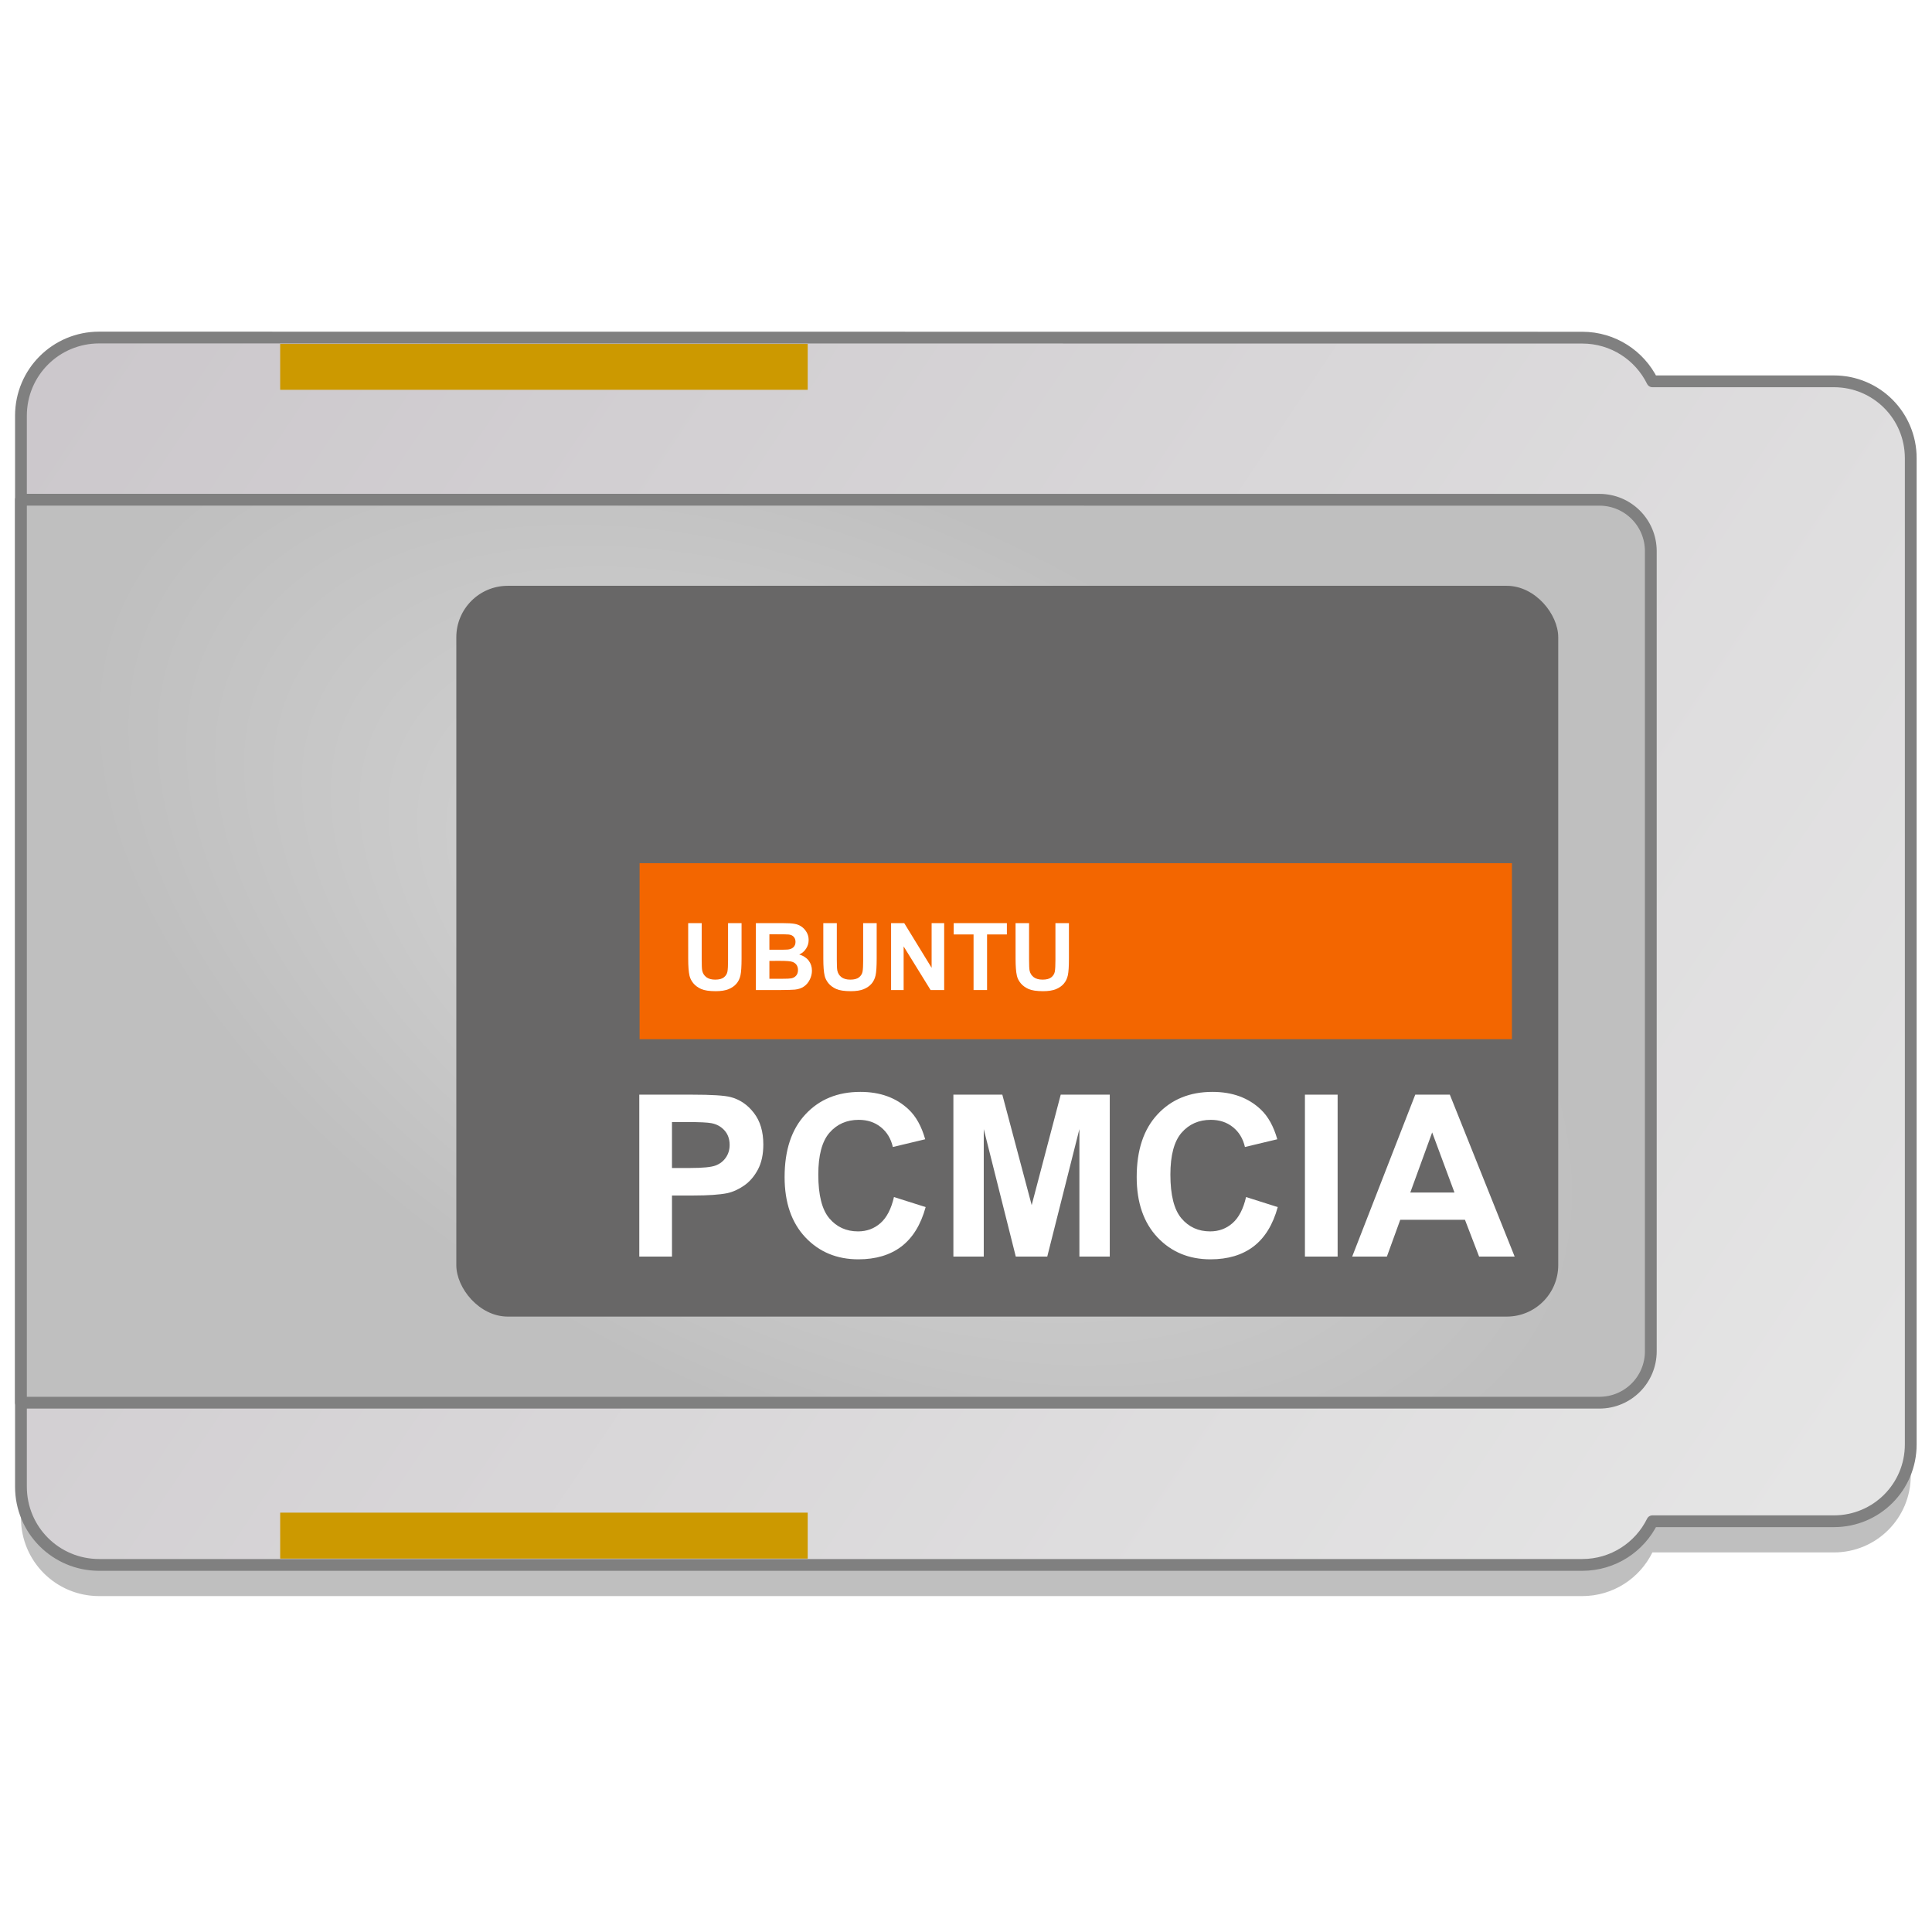 <?xml version="1.0" encoding="UTF-8" standalone="no"?>
<!-- Created with Inkscape (http://www.inkscape.org/) -->

<svg
   xmlns:osb="http://www.openswatchbook.org/uri/2009/osb"
   xmlns:dc="http://purl.org/dc/elements/1.1/"
   xmlns:cc="http://creativecommons.org/ns#"
   xmlns:rdf="http://www.w3.org/1999/02/22-rdf-syntax-ns#"
   xmlns:svg="http://www.w3.org/2000/svg"
   xmlns="http://www.w3.org/2000/svg"
   xmlns:xlink="http://www.w3.org/1999/xlink"
   xmlns:sodipodi="http://sodipodi.sourceforge.net/DTD/sodipodi-0.dtd"
   xmlns:inkscape="http://www.inkscape.org/namespaces/inkscape"
   width="128"
   height="128"
   viewBox="0 0 33.867 33.867"
   version="1.1"
   id="svg4942"
   inkscape:version="0.92.3 (2405546, 2018-03-11)"
   sodipodi:docname="gnome-dev-pcmcia.svg">
  <defs
     id="defs4936">
    <linearGradient
       inkscape:collect="always"
       id="linearGradient1074">
      <stop
         style="stop-color:#d9d9d9;stop-opacity:1"
         offset="0"
         id="stop1070" />
      <stop
         style="stop-color:#bfbfbf;stop-opacity:1"
         offset="1"
         id="stop1072" />
    </linearGradient>
    <linearGradient
       inkscape:collect="always"
       id="linearGradient1055">
      <stop
         style="stop-color:#ccc8cc;stop-opacity:1"
         offset="0"
         id="stop1051" />
      <stop
         style="stop-color:#e5e5e5;stop-opacity:1"
         offset="1"
         id="stop1053" />
    </linearGradient>
    <linearGradient
       id="linearGradient6987"
       osb:paint="solid">
      <stop
         style="stop-color:#77d2fb;stop-opacity:1;"
         offset="0"
         id="stop6985" />
    </linearGradient>
    <filter
       id="filter4244-4"
       height="1.331"
       width="1.295"
       y="-0.166"
       x="-0.147"
       inkscape:collect="always"
       style="color-interpolation-filters:sRGB">
      <feGaussianBlur
         id="feGaussianBlur4246-2"
         inkscape:collect="always"
         stdDeviation="3.362" />
    </filter>
    <linearGradient
       id="SVGID_11_"
       gradientUnits="userSpaceOnUse"
       x1="1456.878"
       y1="-810.497"
       x2="1460.431"
       y2="-811.902"
       gradientTransform="matrix(-2.732,0,0,2.732,4027.21,2244.476)">
      <stop
         offset="0"
         style="stop-color:#E7DDAF"
         id="stop98" />
      <stop
         offset="1"
         style="stop-color:#E7DDAF;stop-opacity:0"
         id="stop100" />
    </linearGradient>
    <linearGradient
       id="SVGID_12_"
       gradientUnits="userSpaceOnUse"
       x1="1456.336"
       y1="-807.811"
       x2="1460.029"
       y2="-808.723"
       gradientTransform="matrix(-2.731,-0.077,-0.077,2.731,3970.802,2345.546)">
      <stop
         offset="0"
         style="stop-color:#EAC7AE"
         id="stop105" />
      <stop
         offset="1"
         style="stop-color:#EAC7AE;stop-opacity:0"
         id="stop107" />
    </linearGradient>
    <linearGradient
       id="SVGID_13_"
       gradientUnits="userSpaceOnUse"
       x1="1459.95"
       y1="-808.344"
       x2="1462.86"
       y2="-810.657"
       gradientTransform="matrix(-2.732,0,0,2.732,4027.21,2244.476)">
      <stop
         offset="0"
         style="stop-color:#CAEFB9"
         id="stop112" />
      <stop
         offset="1"
         style="stop-color:#CAEFB9;stop-opacity:0"
         id="stop114" />
    </linearGradient>
    <linearGradient
       id="SVGID_14_"
       gradientUnits="userSpaceOnUse"
       x1="1462.257"
       y1="-805.877"
       x2="1464.495"
       y2="-808.603"
       gradientTransform="matrix(-2.732,0,0,2.732,4027.21,2244.476)">
      <stop
         offset="0"
         style="stop-color:#B1E3DA"
         id="stop119" />
      <stop
         offset="1"
         style="stop-color:#B1E3DA;stop-opacity:0"
         id="stop121" />
    </linearGradient>
    <linearGradient
       id="SVGID_15_"
       gradientUnits="userSpaceOnUse"
       x1="1463.297"
       y1="-803.865"
       x2="1462.417"
       y2="-801.139"
       gradientTransform="matrix(-2.732,0,0,2.732,4027.21,2244.476)">
      <stop
         offset="0"
         style="stop-color:#A5C5EE"
         id="stop126" />
      <stop
         offset="1"
         style="stop-color:#A5C5EE;stop-opacity:0"
         id="stop128" />
    </linearGradient>
    <radialGradient
       inkscape:collect="always"
       xlink:href="#linearGradient1074"
       id="radialGradient1078"
       cx="-88.794"
       cy="198.92"
       fx="-88.794"
       fy="198.92"
       r="55.968"
       gradientTransform="matrix(0.219,0.111,-0.062,0.123,47.975,246.901)"
       gradientUnits="userSpaceOnUse" />
    <linearGradient
       inkscape:collect="always"
       xlink:href="#linearGradient1055"
       id="linearGradient1082"
       x1="-139.298"
       y1="156.851"
       x2="-22.061"
       y2="235.643"
       gradientUnits="userSpaceOnUse"
       gradientTransform="matrix(0.248,0,0,0.248,38.177,212.2)" />
  </defs>
  <sodipodi:namedview
     id="base"
     pagecolor="#ffffff"
     bordercolor="#666666"
     borderopacity="1.0"
     inkscape:pageopacity="0.0"
     inkscape:pageshadow="2"
     inkscape:zoom="2.8025038"
     inkscape:cx="42.352005"
     inkscape:cy="77.288365"
     inkscape:document-units="mm"
     inkscape:current-layer="layer1"
     showgrid="false"
     units="px"
     width="128px"
     inkscape:window-width="1600"
     inkscape:window-height="838"
     inkscape:window-x="-8"
     inkscape:window-y="-8"
     inkscape:window-maximized="1" />
  <g
     inkscape:label="Layer 1"
     inkscape:groupmode="layer"
     id="layer1"
     transform="translate(0,-263.133)">
    <g
       id="g4112-7"
       transform="matrix(-0.974,0,0,-0.974,-27.864,267.236)"
       display="none"
       style="display:none;filter:url(#filter4244-4)">
      <linearGradient
         id="linearGradient1151"
         gradientUnits="userSpaceOnUse"
         x1="1456.878"
         y1="-810.497"
         x2="1460.431"
         y2="-811.902"
         gradientTransform="matrix(-2.732,0,0,2.732,4027.21,2244.476)">
        <stop
           offset="0"
           style="stop-color:#E7DDAF"
           id="stop1147" />
        <stop
           offset="1"
           style="stop-color:#E7DDAF;stop-opacity:0"
           id="stop1149" />
      </linearGradient>
      <path
         inkscape:connector-curvature="0"
         display="inline"
         enable-background="new    "
         d="m 32.027,20.525 18.936,25.572 c 2.494,-1.83 5.371,-3.188 8.586,-3.894 0.085,-0.02 0.164,-0.037 0.25,-0.055 L 53.161,11.018 c -7.894,1.533 -14.533,5.069 -21.134,9.507 z"
         id="path103"
         style="display:inline;opacity:0.8;fill:url(#SVGID_11_)" />
      <g
         display="inline"
         id="g133"
         style="display:inline">
        <linearGradient
           id="linearGradient1158"
           gradientUnits="userSpaceOnUse"
           x1="1456.336"
           y1="-807.811"
           x2="1460.029"
           y2="-808.723"
           gradientTransform="matrix(-2.731,-0.077,-0.077,2.731,3970.802,2345.546)">
          <stop
             offset="0"
             style="stop-color:#EAC7AE"
             id="stop1154" />
          <stop
             offset="1"
             style="stop-color:#EAC7AE;stop-opacity:0"
             id="stop1156" />
        </linearGradient>
        <path
           inkscape:connector-curvature="0"
           enable-background="new    "
           d="m 43.664,13.968 12.203,29.351 c 2.863,-1.173 5.982,-1.796 9.272,-1.702 0.087,0.002 0.169,0.004 0.256,0.007 L 66.331,9.89 C 58.3,9.47 51.142,11.257 43.664,13.968 Z"
           id="path110"
           style="opacity:0.8;fill:url(#SVGID_12_)" />
        <linearGradient
           id="linearGradient1165"
           gradientUnits="userSpaceOnUse"
           x1="1459.95"
           y1="-808.344"
           x2="1462.86"
           y2="-810.657"
           gradientTransform="matrix(-2.732,0,0,2.732,4027.21,2244.476)">
          <stop
             offset="0"
             style="stop-color:#CAEFB9"
             id="stop1161" />
          <stop
             offset="1"
             style="stop-color:#CAEFB9;stop-opacity:0"
             id="stop1163" />
        </linearGradient>
        <path
           inkscape:connector-curvature="0"
           enable-background="new    "
           d="M 21.456,30.745 46.629,50.294 c 1.936,-2.412 4.362,-4.469 7.285,-5.982 0.078,-0.041 0.149,-0.078 0.228,-0.117 L 39.524,16.003 c -7.228,3.523 -12.841,8.747 -18.068,14.742 z"
           id="path117"
           style="opacity:0.8;fill:url(#SVGID_13_)" />
        <linearGradient
           id="linearGradient1172"
           gradientUnits="userSpaceOnUse"
           x1="1462.257"
           y1="-805.877"
           x2="1464.495"
           y2="-808.603"
           gradientTransform="matrix(-2.732,0,0,2.732,4027.21,2244.476)">
          <stop
             offset="0"
             style="stop-color:#B1E3DA"
             id="stop1168" />
          <stop
             offset="1"
             style="stop-color:#B1E3DA;stop-opacity:0"
             id="stop1170" />
        </linearGradient>
        <path
           inkscape:connector-curvature="0"
           enable-background="new    "
           d="m 14.299,42.841 c 19.602,6.125 21.447,19.21 34.906,4.792 L 27.596,23.875 c -6.068,5.274 -9.799,11.822 -13.297,18.966 z"
           id="path124"
           style="opacity:0.8;fill:url(#SVGID_14_)" />
        <linearGradient
           id="linearGradient1179"
           gradientUnits="userSpaceOnUse"
           x1="1463.297"
           y1="-803.865"
           x2="1462.417"
           y2="-801.139"
           gradientTransform="matrix(-2.732,0,0,2.732,4027.21,2244.476)">
          <stop
             offset="0"
             style="stop-color:#A5C5EE"
             id="stop1175" />
          <stop
             offset="1"
             style="stop-color:#A5C5EE;stop-opacity:0"
             id="stop1177" />
        </linearGradient>
        <path
           inkscape:connector-curvature="0"
           enable-background="new    "
           d="m 18.459,34.97 c -3.232,4.787 -5.212,9.936 -6.898,15.42 l 30.977,8.129 c 0.59,-2.085 1.416,-4.139 2.646,-6.062 0.048,-0.073 0.123,-0.183 0.172,-0.256 z"
           id="path131"
           style="opacity:0.8;fill:url(#SVGID_15_)" />
      </g>
    </g>
    <g
       id="g1048"
       transform="matrix(1.033,0,0,1.033,-2.079,9.739)">
      <path
         style="opacity:0.25;fill:#000000;fill-opacity:1;fill-rule:nonzero;stroke:none;stroke-width:0.05;stroke-linecap:round;stroke-linejoin:round;stroke-miterlimit:4;stroke-dasharray:none;stroke-opacity:1"
         d="m 3.696,251.556 c -0.736,0 -1.328,0.592 -1.328,1.328 v 18.172 c 0,0.736 0.592,1.328 1.328,1.328 h 25.166 c 0.524,0 0.975,-0.302 1.191,-0.741 h 3.08 c 0.723,0 1.304,-0.582 1.304,-1.304 v -16.736 c 0,-0.723 -0.582,-1.304 -1.304,-1.304 H 30.052 C 29.836,251.858 29.386,251.556 28.862,251.556 Z"
         id="path1025"
         inkscape:connector-curvature="0" />
      <path
         inkscape:connector-curvature="0"
         id="rect1075"
         d="m 3.696,251.027 c -0.736,0 -1.328,0.592 -1.328,1.328 v 18.172 c 0,0.736 0.592,1.328 1.328,1.328 h 25.166 c 0.524,0 0.975,-0.302 1.191,-0.741 h 3.08 c 0.723,0 1.304,-0.582 1.304,-1.304 v -16.736 c 0,-0.723 -0.582,-1.304 -1.304,-1.304 h -3.08 c -0.216,-0.439 -0.666,-0.741 -1.191,-0.741 z"
         style="opacity:1;fill:url(#linearGradient1082);fill-opacity:1;fill-rule:nonzero;stroke:#808080;stroke-width:0.2;stroke-linecap:round;stroke-linejoin:round;stroke-miterlimit:4;stroke-dasharray:none;stroke-opacity:1" />
      <path
         inkscape:connector-curvature="0"
         id="path1063"
         d="m 2.368,253.779 v 15.323 H 29.153 c 0.484,0 0.873,-0.39 0.873,-0.873 v -13.576 c 0,-0.484 -0.39,-0.873 -0.873,-0.873 z"
         style="opacity:1;fill:url(#radialGradient1078);fill-opacity:1;fill-rule:nonzero;stroke:#808080;stroke-width:0.2;stroke-linecap:round;stroke-linejoin:round;stroke-miterlimit:4;stroke-dasharray:none;stroke-opacity:1" />
      <rect
         ry="0.873"
         y="255.24"
         x="9.756"
         height="12.401"
         width="18.699"
         id="rect1014"
         style="opacity:1;fill:#686767;fill-opacity:1;fill-rule:nonzero;stroke:none;stroke-width:0.05;stroke-linecap:round;stroke-linejoin:round;stroke-miterlimit:4;stroke-dasharray:none;stroke-opacity:1" />
      <rect
         ry="0"
         y="259.947"
         x="12.866"
         height="2.987"
         width="14.803"
         id="rect1016"
         style="opacity:1;fill:#f36600;fill-opacity:1;fill-rule:nonzero;stroke:none;stroke-width:0.05;stroke-linecap:round;stroke-linejoin:round;stroke-miterlimit:4;stroke-dasharray:none;stroke-opacity:1" />
      <g
         transform="matrix(0.253,0,0,0.253,1.296,204.062)"
         id="text1020"
         style="font-style:normal;font-weight:normal;font-size:6.27px;line-height:1.25;font-family:sans-serif;letter-spacing:0px;word-spacing:0px;fill:#ffffff;fill-opacity:1;stroke:none;stroke-width:0.157"
         aria-label="UBUNTU">
        <path
           id="path1013"
           style="font-style:normal;font-variant:normal;font-weight:bold;font-stretch:normal;font-family:Arial;-inkscape-font-specification:'Arial Bold';fill:#ffffff;stroke-width:0.157"
           d="m 48.991,224.91 h 0.906 v 2.431 q 0,0.579 0.034,0.75 0.058,0.276 0.276,0.444 0.22,0.165 0.6,0.165 0.386,0 0.582,-0.156 0.196,-0.159 0.236,-0.389 0.04,-0.23 0.04,-0.762 v -2.483 h 0.906 v 2.357 q 0,0.808 -0.073,1.142 -0.073,0.334 -0.272,0.563 -0.196,0.23 -0.527,0.367 -0.331,0.135 -0.863,0.135 -0.643,0 -0.977,-0.147 -0.331,-0.15 -0.524,-0.386 -0.193,-0.239 -0.254,-0.499 -0.089,-0.386 -0.089,-1.139 z"
           inkscape:connector-curvature="0" />
        <path
           id="path1015"
           style="font-style:normal;font-variant:normal;font-weight:bold;font-stretch:normal;font-family:Arial;-inkscape-font-specification:'Arial Bold';fill:#ffffff;stroke-width:0.157"
           d="m 53.532,224.91 h 1.794 q 0.533,0 0.793,0.046 0.263,0.043 0.468,0.184 0.208,0.141 0.346,0.377 0.138,0.233 0.138,0.524 0,0.315 -0.171,0.579 -0.168,0.263 -0.459,0.395 0.41,0.119 0.631,0.407 0.22,0.288 0.22,0.677 0,0.306 -0.144,0.597 -0.141,0.288 -0.389,0.462 -0.245,0.171 -0.606,0.211 -0.227,0.025 -1.093,0.031 h -1.528 z m 0.906,0.747 v 1.038 h 0.594 q 0.53,0 0.658,-0.015 0.233,-0.028 0.364,-0.159 0.135,-0.135 0.135,-0.352 0,-0.208 -0.116,-0.337 -0.113,-0.132 -0.34,-0.159 -0.135,-0.015 -0.775,-0.015 z m 0,1.785 v 1.2 h 0.839 q 0.49,0 0.622,-0.028 0.202,-0.037 0.328,-0.178 0.129,-0.144 0.129,-0.383 0,-0.202 -0.098,-0.343 -0.098,-0.141 -0.285,-0.205 -0.184,-0.064 -0.802,-0.064 z"
           inkscape:connector-curvature="0" />
        <path
           id="path1017"
           style="font-style:normal;font-variant:normal;font-weight:bold;font-stretch:normal;font-family:Arial;-inkscape-font-specification:'Arial Bold';fill:#ffffff;stroke-width:0.157"
           d="m 58.054,224.91 h 0.906 v 2.431 q 0,0.579 0.034,0.75 0.058,0.276 0.276,0.444 0.22,0.165 0.6,0.165 0.386,0 0.582,-0.156 0.196,-0.159 0.236,-0.389 0.04,-0.23 0.04,-0.762 v -2.483 h 0.906 v 2.357 q 0,0.808 -0.073,1.142 -0.073,0.334 -0.272,0.563 -0.196,0.23 -0.527,0.367 -0.331,0.135 -0.863,0.135 -0.643,0 -0.977,-0.147 -0.331,-0.15 -0.524,-0.386 -0.193,-0.239 -0.254,-0.499 -0.089,-0.386 -0.089,-1.139 z"
           inkscape:connector-curvature="0" />
        <path
           id="path1019"
           style="font-style:normal;font-variant:normal;font-weight:bold;font-stretch:normal;font-family:Arial;-inkscape-font-specification:'Arial Bold';fill:#ffffff;stroke-width:0.157"
           d="m 62.6,229.398 v -4.488 h 0.882 l 1.837,2.997 v -2.997 h 0.842 v 4.488 H 65.251 l -1.809,-2.927 v 2.927 z"
           inkscape:connector-curvature="0" />
        <path
           id="path1021"
           style="font-style:normal;font-variant:normal;font-weight:bold;font-stretch:normal;font-family:Arial;-inkscape-font-specification:'Arial Bold';fill:#ffffff;stroke-width:0.157"
           d="m 68.132,229.398 v -3.729 h -1.332 v -0.759 h 3.567 v 0.759 h -1.329 v 3.729 z"
           inkscape:connector-curvature="0" />
        <path
           id="path1023"
           style="font-style:normal;font-variant:normal;font-weight:bold;font-stretch:normal;font-family:Arial;-inkscape-font-specification:'Arial Bold';fill:#ffffff;stroke-width:0.157"
           d="m 70.949,224.91 h 0.906 v 2.431 q 0,0.579 0.034,0.75 0.058,0.276 0.276,0.444 0.22,0.165 0.6,0.165 0.386,0 0.582,-0.156 0.196,-0.159 0.236,-0.389 0.04,-0.23 0.04,-0.762 v -2.483 h 0.906 v 2.357 q 0,0.808 -0.073,1.142 -0.073,0.334 -0.272,0.563 -0.196,0.23 -0.527,0.367 -0.331,0.135 -0.863,0.135 -0.643,0 -0.977,-0.147 -0.331,-0.15 -0.524,-0.386 -0.193,-0.239 -0.254,-0.499 -0.089,-0.386 -0.089,-1.139 z"
           inkscape:connector-curvature="0" />
      </g>
      <g
         transform="matrix(0.253,0,0,0.253,1.296,204.062)"
         id="text1024"
         style="font-style:normal;font-weight:normal;font-size:15.171px;line-height:1.25;font-family:sans-serif;letter-spacing:0px;word-spacing:0px;fill:#ffffff;fill-opacity:1;stroke:none;stroke-width:0.379"
         aria-label="PCMCIA">
        <path
           id="path1026"
           style="font-style:normal;font-variant:normal;font-weight:bold;font-stretch:normal;font-family:Arial;-inkscape-font-specification:'Arial Bold';fill:#ffffff;stroke-width:0.379"
           d="m 45.711,247.275 v -10.86 h 3.519 q 2,0 2.608,0.163 0.933,0.244 1.563,1.067 0.63,0.815 0.63,2.111 0,1 -0.363,1.682 -0.363,0.682 -0.926,1.074 -0.556,0.385 -1.133,0.511 -0.785,0.156 -2.274,0.156 h -1.43 v 4.097 z m 2.193,-9.023 v 3.082 h 1.2 q 1.296,0 1.733,-0.17 0.437,-0.17 0.682,-0.533 0.252,-0.363 0.252,-0.844 0,-0.593 -0.348,-0.978 -0.348,-0.385 -0.882,-0.482 -0.393,-0.074 -1.578,-0.074 z"
           inkscape:connector-curvature="0" />
        <path
           id="path1028"
           style="font-style:normal;font-variant:normal;font-weight:bold;font-stretch:normal;font-family:Arial;-inkscape-font-specification:'Arial Bold';fill:#ffffff;stroke-width:0.379"
           d="m 62.793,243.282 2.126,0.674 q -0.489,1.778 -1.63,2.645 -1.133,0.859 -2.882,0.859 -2.163,0 -3.556,-1.474 -1.393,-1.482 -1.393,-4.045 0,-2.711 1.4,-4.208 1.4,-1.504 3.682,-1.504 1.993,0 3.237,1.178 0.741,0.696 1.111,2 l -2.17,0.519 q -0.193,-0.844 -0.807,-1.333 -0.607,-0.489 -1.482,-0.489 -1.207,0 -1.963,0.867 -0.748,0.867 -0.748,2.808 0,2.059 0.741,2.933 0.741,0.874 1.926,0.874 0.874,0 1.504,-0.556 0.63,-0.556 0.904,-1.748 z"
           inkscape:connector-curvature="0" />
        <path
           id="path1030"
           style="font-style:normal;font-variant:normal;font-weight:bold;font-stretch:normal;font-family:Arial;-inkscape-font-specification:'Arial Bold';fill:#ffffff;stroke-width:0.379"
           d="m 66.779,247.275 v -10.86 h 3.282 l 1.97,7.408 1.948,-7.408 h 3.289 v 10.86 h -2.037 v -8.549 l -2.156,8.549 h -2.111 l -2.148,-8.549 v 8.549 z"
           inkscape:connector-curvature="0" />
        <path
           id="path1032"
           style="font-style:normal;font-variant:normal;font-weight:bold;font-stretch:normal;font-family:Arial;-inkscape-font-specification:'Arial Bold';fill:#ffffff;stroke-width:0.379"
           d="m 86.409,243.282 2.126,0.674 q -0.489,1.778 -1.63,2.645 -1.133,0.859 -2.882,0.859 -2.163,0 -3.556,-1.474 -1.393,-1.482 -1.393,-4.045 0,-2.711 1.4,-4.208 1.4,-1.504 3.682,-1.504 1.993,0 3.237,1.178 0.741,0.696 1.111,2 l -2.17,0.519 q -0.193,-0.844 -0.807,-1.333 -0.607,-0.489 -1.482,-0.489 -1.207,0 -1.963,0.867 -0.748,0.867 -0.748,2.808 0,2.059 0.741,2.933 0.741,0.874 1.926,0.874 0.874,0 1.504,-0.556 0.63,-0.556 0.904,-1.748 z"
           inkscape:connector-curvature="0" />
        <path
           id="path1034"
           style="font-style:normal;font-variant:normal;font-weight:bold;font-stretch:normal;font-family:Arial;-inkscape-font-specification:'Arial Bold';fill:#ffffff;stroke-width:0.379"
           d="M 90.358,247.275 V 236.415 H 92.551 V 247.275 Z"
           inkscape:connector-curvature="0" />
        <path
           id="path1036"
           style="font-style:normal;font-variant:normal;font-weight:bold;font-stretch:normal;font-family:Arial;-inkscape-font-specification:'Arial Bold';fill:#ffffff;stroke-width:0.379"
           d="m 104.425,247.275 h -2.385 l -0.948,-2.467 h -4.341 l -0.896,2.467 H 93.528 l 4.23,-10.86 h 2.319 z m -4.037,-4.297 -1.496,-4.03 -1.467,4.03 z"
           inkscape:connector-curvature="0" />
      </g>
      <rect
         ry="0"
         y="251.134"
         x="6.767"
         height="0.78"
         width="8.952"
         id="rect1026"
         style="opacity:1;fill:#cc9900;fill-opacity:1;fill-rule:nonzero;stroke:none;stroke-width:0.05;stroke-linecap:round;stroke-linejoin:round;stroke-miterlimit:4;stroke-dasharray:none;stroke-opacity:1" />
      <rect
         style="opacity:1;fill:#cc9900;fill-opacity:1;fill-rule:nonzero;stroke:none;stroke-width:0.05;stroke-linecap:round;stroke-linejoin:round;stroke-miterlimit:4;stroke-dasharray:none;stroke-opacity:1"
         id="rect1028"
         width="8.952"
         height="0.78"
         x="6.767"
         y="270.968"
         ry="0" />
    </g>
  </g>
</svg>
